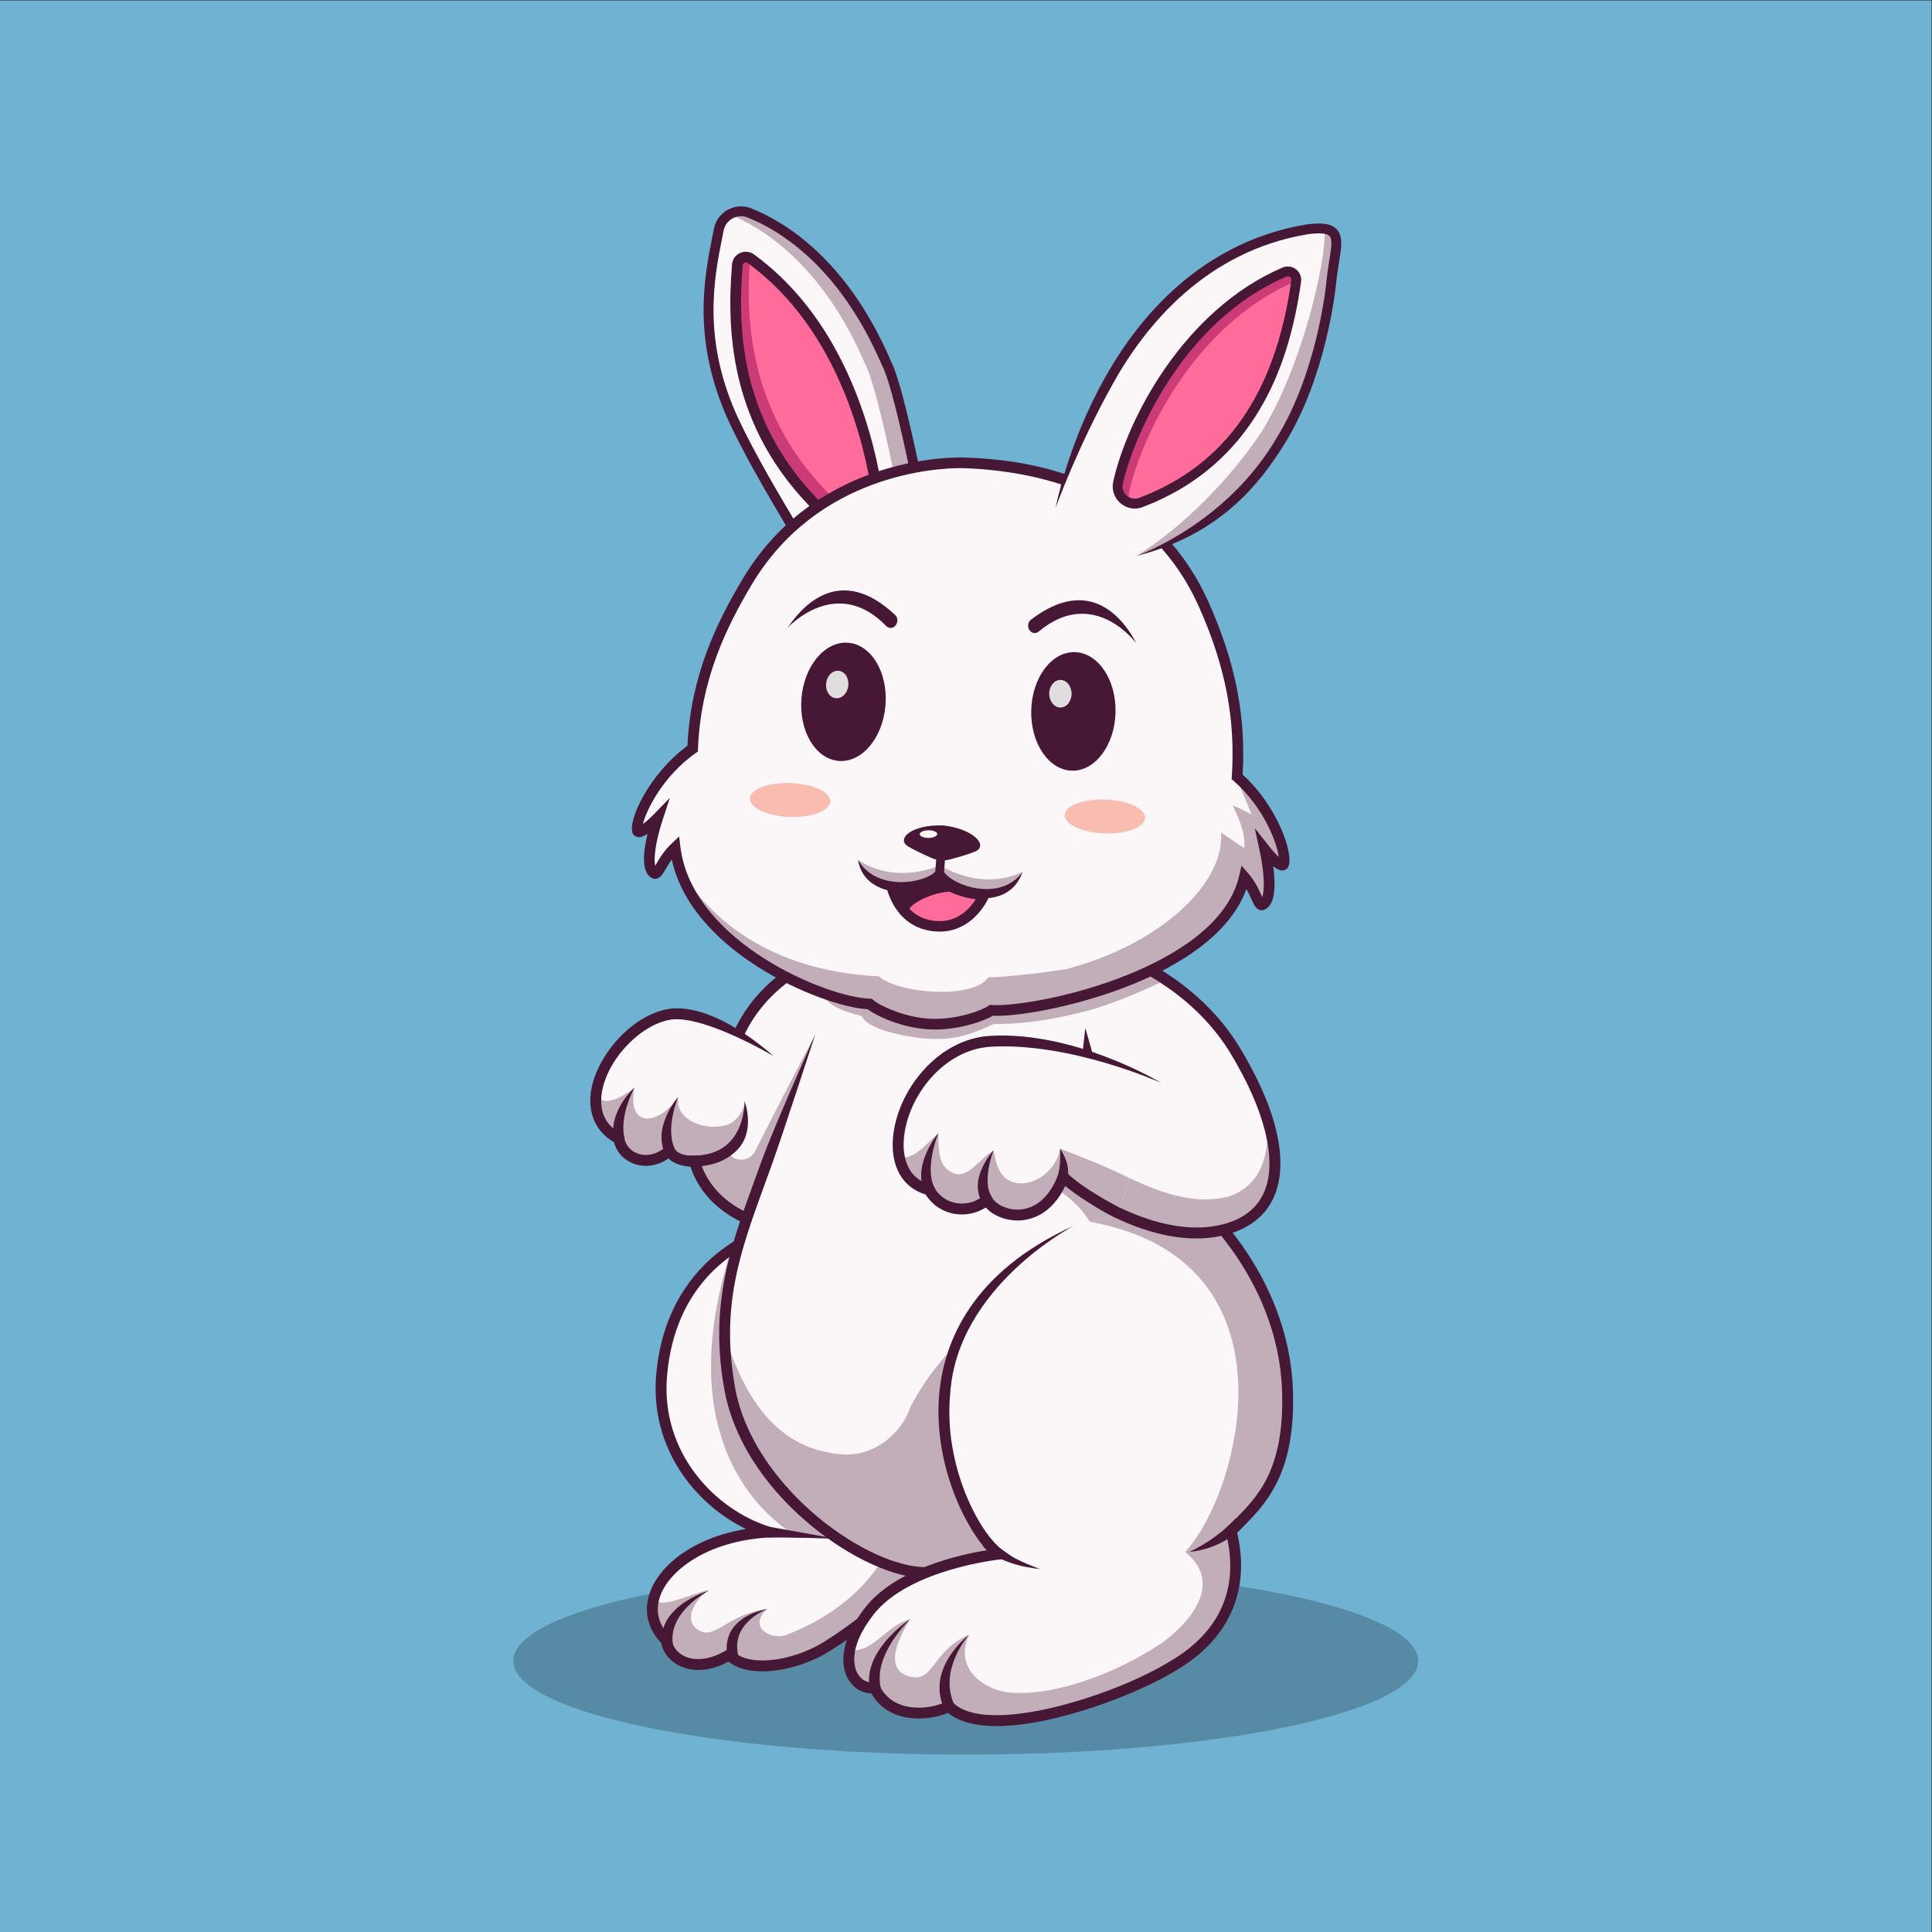 <?xml version="1.0" encoding="UTF-8" standalone="no"?>
<!-- Created with Inkscape (http://www.inkscape.org/) -->

<svg
   version="1.1"
   id="svg2"
   width="3333.333"
   height="3333.333"
   viewBox="0 0 3333.333 3333.333"
   sodipodi:docname="bunny.eps"
   xmlns:inkscape="http://www.inkscape.org/namespaces/inkscape"
   xmlns:sodipodi="http://sodipodi.sourceforge.net/DTD/sodipodi-0.dtd"
   xmlns="http://www.w3.org/2000/svg"
   xmlns:svg="http://www.w3.org/2000/svg">
  <rect x="0" y="0" width="3333.333" height="3333.333" fill="#333333" stroke="none"/>
  <defs
     id="defs6" />
  <sodipodi:namedview
     id="namedview4"
     pagecolor="#ffffff"
     bordercolor="#000000"
     borderopacity="0.25"
     inkscape:showpageshadow="2"
     inkscape:pageopacity="0.0"
     inkscape:pagecheckerboard="0"
     inkscape:deskcolor="#d1d1d1" />
  <g
     id="g8"
     inkscape:groupmode="layer"
     inkscape:label="ink_ext_XXXXXX"
     transform="matrix(1.333,0,0,-1.333,0,3333.333)">
    <g
       id="g10"
       transform="scale(0.1)">
      <path
         d="M 25000,0 H 0 V 25000 H 25000 V 0"
         style="fill:#6fb2d2;fill-opacity:1;fill-rule:nonzero;stroke:none"
         id="path12" />
      <path
         d="m 18356.2,3509.2 c 0,-670 -2621.9,-1213.2 -5856.2,-1213.2 -3234.32,0 -5856.24,543.2 -5856.24,1213.2 0,670 2621.92,1213.1 5856.24,1213.1 3234.3,0 5856.2,-543.1 5856.2,-1213.1"
         style="fill:#578aa5;fill-opacity:1;fill-rule:nonzero;stroke:none"
         id="path14" />
      <path
         d="m 10477,12541.5 c 0,0 -594.09,-236 -907.46,-901.2 -270.27,147 -581.41,257.1 -848.07,243.7 -700.22,-54.3 -1439.9,-1236.1 -710.08,-1617.4 39.44,-256.5 379.7,-394.5 650.91,-157.8 98.63,-152.9 325.46,-130.7 325.46,-130.7 153.99,-547 691.96,-829.8 1185.04,-879.2 371,360.7 424.9,796.2 391.9,1130.1 406.6,141.8 1075.1,1968.3 -87.7,2312.5"
         style="fill:#fbf7f9;fill-opacity:1;fill-rule:nonzero;stroke:none"
         id="path16" />
      <path
         d="m 9608.21,10678.1 c -0.33,14.4 -1.63,29.6 -5.01,46.5 1.93,-15.4 3.54,-31 5.01,-46.5"
         style="fill:#fbf7f9;fill-opacity:1;fill-rule:nonzero;stroke:none"
         id="path18" />
      <path
         d="m 8137.8,10854.5 c 11.93,22.8 19.01,49.9 19.01,81.7 -6.57,-26.2 -13.13,-53.7 -19.01,-81.7"
         style="fill:#fbf7f9;fill-opacity:1;fill-rule:nonzero;stroke:none"
         id="path20" />
      <path
         d="m 9887.34,9854.6 668.36,1769.6 c 0,0 -528.6,-1010.2 -781.74,-1516.1 -58.72,-117.3 -213.3,-149.5 -311.47,-62.4 -14.54,12.9 -28.96,26.5 -43.24,40.8 219.23,137.3 242.75,336.5 217.94,666.2 3.14,-136.6 -145.7,-297.9 -245.66,-310.3 -246.94,-70.6 -650.17,46.4 -614.9,363.9 -273.66,-392.6 -663.92,-383.3 -565.75,120.8 -104.78,-83.5 -448.74,-315 -489.08,-41.3 -42.58,-249.7 31.64,-484.5 289.59,-619.2 39.44,-256.5 379.7,-394.5 650.91,-157.8 98.63,-152.9 325.46,-130.7 325.46,-130.7 153.99,-547 691.96,-829.8 1185.04,-879.2 302.8,294.4 394.3,638.6 399.8,936.8 -253.4,-134.4 -480.2,-200 -685.26,-181.1"
         style="fill:#c1aeb9;fill-opacity:1;fill-rule:nonzero;stroke:none"
         id="path22" />
      <path
         d="m 10497,12609.1 -23.4,6.9 -22.6,-8.9 c -27.4,-10.9 -626.83,-255.9 -946.56,-939.2 l 121.25,-74 c 263.12,571.8 747.61,822.4 855.61,872.4 601.7,-194.1 607.8,-806.1 556.9,-1156.8 -80.3,-552.7 -377.3,-1019 -521.4,-1019 h -0.1 c -5.3,0 -10.1,0.9 -14.7,2.6 -112.5,42.7 -235.5,115.8 -356.3,220.1 l -52.5,-140 c 121.9,-98.8 245.1,-169 358.8,-212.1 20.5,-7.8 42.3,-11.7 64.7,-11.7 0,0 0,0 0.1,0 279.1,0 584.5,612.7 661,1139.8 98.9,681.5 -149.2,1162.6 -680.8,1319.9"
         style="fill:#471836;fill-opacity:1;fill-rule:nonzero;stroke:none"
         id="path24" />
      <path
         d="m 10198.5,9025.5 -32.7,3.2 c -453.63,45.4 -1038.83,303 -1229.98,878.2 -71.85,2.7 -194.49,20.9 -283.74,104.7 -138.98,-95.5 -301.97,-121.3 -447.5,-68.1 -130.69,47.7 -224.18,149.8 -255.84,277.1 -248.03,144.3 -353.88,400.3 -290.88,707.8 92.77,452.8 565.01,987.7 1058.18,1025.9 484.29,24.6 1021.19,-376.7 1298.06,-618 0,0 -839.19,499.3 -1289.07,477.2 -386.53,-30 -838.89,-473.9 -928.92,-913.4 -37.28,-181.9 -24.51,-428.6 247.96,-571 l 31.63,-16.6 5.42,-35.2 c 14.14,-91.9 78.4,-167.1 171.88,-201.3 116.77,-42.6 252.4,-10.5 362.92,85.9 l 61.46,53.7 44.22,-68.6 c 73.64,-114.2 257.71,-98.8 259.5,-98.6 l 58.43,5.3 16.14,-56.5 c 149.05,-529.5 673.3,-773.1 1091.33,-824.4 633.2,646.4 225.3,1543 221,1552.1 l 127.9,59.7 c 4.7,-10.1 463.7,-1019.2 -273.9,-1736.2 l -23.5,-22.9"
         style="fill:#471836;fill-opacity:1;fill-rule:nonzero;stroke:none"
         id="path26" />
      <path
         d="m 8966.43,9907.2 c -18.25,0 -36.73,0.4 -55.5,1.2 l 6.2,141 c 221.6,-9.7 396.29,46.1 518.38,166.2 208.22,204.7 201.76,533.8 201.68,537.1 0,0 150.2,-388.1 -101.82,-636.8 -140.42,-138.6 -331.63,-208.7 -568.94,-208.7"
         style="fill:#471836;fill-opacity:1;fill-rule:nonzero;stroke:none"
         id="path28" />
      <path
         d="m 8627.34,10039.7 c -208.88,358.6 149.29,766.6 149.29,766.6 -1.82,-4.4 -181.09,-438.4 -28.16,-694.2 l -121.13,-72.4"
         style="fill:#471836;fill-opacity:1;fill-rule:nonzero;stroke:none"
         id="path30" />
      <path
         d="m 7948.05,10223.8 c -88.16,397.9 262.8,703.3 262.8,703.3 h 0.03 c -2.01,-3.6 -201.52,-362.6 -125.81,-669.6 l -137.02,-33.7"
         style="fill:#471836;fill-opacity:1;fill-rule:nonzero;stroke:none"
         id="path32" />
      <path
         d="m 9886.62,9047.5 c 0,0 -1207.05,-345.9 -1324.69,-1862.8 -77.43,-998.5 616.5,-1768.2 1382.48,-2008.2 -1198.28,-68 -1834.4,-893 -1321.56,-1400.9 34.52,-254.9 374.77,-453.7 818.58,-187.4 216.97,-246.6 871.57,-162.8 1325.17,148.9 483.3,303.5 1261.9,992.1 1261.9,1110.4 0,118.4 -1865.7,1231.5 -2141.88,4200"
         style="fill:#fbf7f9;fill-opacity:1;fill-rule:nonzero;stroke:none"
         id="path34" />
      <path
         d="m 9482.4,8888.5 c -751.13,-2277.1 186.62,-3337.7 754,-3719.8 155.2,-55.6 468,-67 585,-78.5 20,-11.6 38.4,-23.3 56.3,-35.1 l 579.2,590.3 c -608.5,831.7 -1541.78,2160.3 -1974.5,3243.1"
         style="fill:#c1aeb9;fill-opacity:1;fill-rule:nonzero;stroke:none"
         id="path36" />
      <path
         d="m 11647.6,5344.4 c 0,0 -173.5,-1000.1 -1469.9,-1499.4 -189.51,-72.9 -510.38,98.5 -248.35,334.4 -524.19,-58.4 -686.55,-437.2 -915.86,-252 -155.82,125.8 -32.85,359.2 160.4,500.1 -223.33,-46.3 -610.81,-251.4 -714.5,-122.7 -43.33,-185.5 5.2,-372.5 163.46,-529.2 34.52,-254.9 374.77,-453.7 818.58,-187.4 216.97,-246.6 871.57,-162.8 1325.17,148.9 483.3,303.5 1261.9,992.1 1261.9,1110.4 0,32.4 -233.9,321.2 -380.9,496.9"
         style="fill:#c1aeb9;fill-opacity:1;fill-rule:nonzero;stroke:none"
         id="path38" />
      <path
         d="m 9455.55,3678.9 38.84,-44.1 c 68.04,-77.3 200.64,-119.9 373.38,-119.9 0,0 0.05,0 0.07,0 278.06,0 607.06,107.4 858.86,280.4 473.7,297.5 1138.6,893.6 1224.4,1043.6 -23.1,24.6 -71.6,68.3 -118.8,110.8 -436.1,392.8 -1752.4,1578.4 -2007.04,4001.4 C 9558.31,8845.1 8728.34,8418 8632.27,7179.2 8556.84,6206.5 9245.88,5469.3 9965.51,5243.9 L 10335.2,5128 9948.41,5106.1 C 9164.53,5061.6 8673.94,4688.6 8549.87,4360.9 8475.33,4164 8517.74,3979 8672.49,3825.7 l 17.06,-16.9 3.22,-23.8 c 16.48,-121.7 131.22,-252.7 344.2,-252.7 114,0 241.29,40.3 368.16,116.4 z m 412.29,-305.2 c -0.05,0 -0.05,0 -0.09,0 -188.24,0 -337.93,43.7 -437.33,127 -134.59,-72.7 -266.71,-109.5 -393.45,-109.5 -241.66,0 -439.32,146.1 -480.01,350.8 -181.33,189.9 -230.78,426.6 -139.08,668.8 127.54,336.9 553.25,693.2 1237.48,805.2 -666.43,323.8 -1235.44,1050 -1163.78,1974.1 120.06,1547.9 1363.07,1921.6 1375.61,1925.3 l 81.8,23.4 7.87,-84.7 c 225.94,-2428.8 1538.54,-3611 1969.94,-3999.6 132.3,-119.2 172.3,-155.1 172.3,-207 0,-184.4 -890.4,-916.1 -1295,-1170.1 -271.5,-186.7 -631.2,-303.7 -936.26,-303.7"
         style="fill:#471836;fill-opacity:1;fill-rule:nonzero;stroke:none"
         id="path40" />
      <path
         d="m 10821.4,5090.2 c -600.4,20.1 -872.86,15.8 -876.99,15.8 v 141.1 c 4.15,0 876.99,-156.9 876.99,-156.9"
         style="fill:#471836;fill-opacity:1;fill-rule:nonzero;stroke:none"
         id="path42" />
      <path
         d="m 14855.9,9773.4 c -374.8,2071.1 -818.6,3126.4 -818.6,3126.4 0,0 -1505.7,745.9 -3241.5,-437.6 l -240.1,-838 c -140,-393.9 -344,-869.5 -640.88,-1693 C 9563.56,8957 9235.66,8195.5 9445.08,7031.7 9680.25,5724.8 11127.9,4714 11907,4654.9 c 3345.1,-207.1 3323.6,3047.4 2948.9,5118.5"
         style="fill:#fbf7f9;fill-opacity:1;fill-rule:nonzero;stroke:none"
         id="path44" />
      <path
         d="m 13420.4,9740 c 0,0 438.7,-140.7 684.4,-547.2 587.2,87 592.9,255.8 519.5,457.3 -73.4,201.4 -1203.9,89.9 -1203.9,89.9"
         style="fill:#c1aeb9;fill-opacity:1;fill-rule:nonzero;stroke:none"
         id="path46" />
      <path
         d="m 11782.2,6791.1 c -105.8,-317.5 -447.8,-643.8 -891.4,-608.5 -685.9,58.8 -1183.06,502.7 -1508.09,1534.5 121.73,-2116.6 1861.39,-3011.9 2524.29,-3062.2 890.9,-55.2 1542.9,135.3 2013.1,483.4 -125.2,55.6 -247.6,117.9 -365.8,188.8 -442.3,289.2 421.4,2402.2 343.2,3813.7 1679.4,68.5 -1185.8,-515.3 -2115.3,-2349.7"
         style="fill:#c1aeb9;fill-opacity:1;fill-rule:nonzero;stroke:none"
         id="path48" />
      <path
         d="m 11155.4,11853.5 c 76.5,-172.8 535,-255.8 767.2,-285.2 476.3,-47.1 691,79.4 937.4,183 517.9,0 971.5,96.6 1479.9,247.9 -184.8,639.3 -302.6,900.6 -302.6,900.6 0,0 -1505.7,745.9 -3241.5,-437.6 l -111,-387.4 c 100.3,-107.6 218.6,-151.8 470.6,-221.3"
         style="fill:#c1aeb9;fill-opacity:1;fill-rule:nonzero;stroke:none"
         id="path50" />
      <path
         d="m 12202.3,4575 c -97.6,-0.1 -197.4,3.1 -299.6,9.4 -423.3,32.2 -988.8,314.8 -1476.8,737.7 -569.07,493 -942.05,1095.8 -1050.27,1697.1 -197.42,1097.1 77.66,1851.4 396.14,2724.9 25.3,69.4 50.94,139.6 76.69,211.1 170.24,472.1 707.24,1669 707.24,1669 -60.3,-169.5 -404.9,-1246.5 -574.5,-1716.9 -25.81,-71.6 -51.49,-142 -76.85,-211.5 -324.33,-889.5 -580.51,-1592 -389.84,-2651.6 222.45,-1236.2 1607.99,-2259 2397.89,-2319 1011.4,-62.3 1782.3,195.4 2290.4,766.9 980.4,1102.6 786.5,3147.7 583.7,4268.7 -337.6,1865.3 -735.7,2914.1 -804.1,3086.4 -195.9,85.1 -1583.8,622.5 -3146.9,-443.3 l -79.4,116.6 c 913.2,622.6 1763.5,710.6 2315.9,674.7 600.6,-39 980.7,-224.3 996.6,-232.2 l 23.5,-11.6 10.2,-24.2 c 4.5,-10.7 451.1,-1086.2 823,-3141.2 207.4,-1146.3 403,-3240.5 -617,-4387.7 -486.5,-547 -1194,-823.3 -2106,-823.3"
         style="fill:#471836;fill-opacity:1;fill-rule:nonzero;stroke:none"
         id="path52" />
      <path
         d="m 16664.5,6999.4 c -49.9,1565.1 -1249.6,2522 -1249.6,2522 L 13897.5,9140.8 C 11361.9,7968.3 12392.2,5276 12930.3,4891.4 c 0,0 -1197.7,-122.2 -1679.1,-738.7 -481.4,-616.5 -216.1,-1023.3 68.6,-993.7 184.6,-382.7 668.7,-379 965.6,-239.9 478,-481 2169.3,80.5 2880.7,515.2 1055.5,606.6 823.1,1539.6 768.8,1753.4 313.4,328.1 766.1,664.8 729.6,1811.7"
         style="fill:#fbf7f9;fill-opacity:1;fill-rule:nonzero;stroke:none"
         id="path54" />
      <path
         d="m 16664.5,6999.4 c -49.9,1565.1 -1249.6,2522 -1249.6,2522 l -1310.1,-328.6 c 2769.1,-497.6 1936.6,-3521.8 1235.5,-4273.1 556.4,-452.9 -57.4,-1003.7 -304.3,-1180.1 -635,-423.4 -1455.2,-705.6 -2010.8,-635 -247,35.2 -688,269.2 -484.8,740.4 -482.4,-205.4 -442.5,-613.5 -758.2,-540.5 -356.3,82.3 -153.5,505.6 0,745.9 -344.5,-102.1 -472.1,-440 -784.3,-400.6 -62.8,-322.5 124.8,-511.3 321.9,-490.8 184.6,-382.7 668.7,-379 965.6,-239.9 478,-481 2169.3,80.5 2880.7,515.2 1055.5,606.6 823.1,1539.6 768.8,1753.4 313.4,328.1 766.1,664.8 729.6,1811.7"
         style="fill:#c1aeb9;fill-opacity:1;fill-rule:nonzero;stroke:none"
         id="path56" />
      <path
         d="m 12899.4,2665.1 c -259.4,0 -481.1,49.5 -627.8,171.1 -307,-124 -782,-121.6 -993.8,250.9 -124.9,4.5 -238.3,75.7 -303.6,193.8 -128.2,231.4 -45.4,573.6 221.4,915.2 395.7,506.8 1233,689.5 1576.9,744.8 -305.2,334.5 -700.3,1163.8 -613.8,2045.6 64.1,652.7 417.7,1556.4 1738.8,2154.3 0,0 -1507,-784.5 -1598.3,-2168.1 -92.9,-946.9 388.1,-1820.9 672.1,-2023.9 l 151.8,-108.5 -185.7,-19.1 c -11.7,-1.2 -1173.5,-126.6 -1630.6,-711.9 -342,-438.1 -246.6,-692.5 -209.2,-760 46.7,-84.4 126.9,-129.5 214.9,-120.1 l 49.3,5.1 21.5,-44.7 c 167,-346.1 610.5,-329.1 872.1,-206.6 l 45,21.1 35,-35.2 c 429.3,-432 2069.1,82.8 2793.9,525.6 664.4,381.9 918.7,961 737.2,1675.8 l -9.6,37.9 26.9,28.2 c 29.1,30.4 59.4,61 90.4,92.2 305.6,308.1 652,657.3 619.8,1668.5 -48.3,1512.7 -1211.4,2459.8 -1223.1,2469.2 l 88,110.3 c 12.3,-9.8 1225.8,-995.5 1276.1,-2575 34.2,-1071.9 -351.1,-1460.3 -660.6,-1772.4 -21,-21.1 -41.6,-41.9 -61.8,-62.6 177,-754.6 -110.1,-1390.4 -811.3,-1793.5 -469.1,-286.6 -1545.6,-708 -2301.9,-708"
         style="fill:#471836;fill-opacity:1;fill-rule:nonzero;stroke:none"
         id="path58" />
      <path
         d="m 15394.3,4919.7 c 0,0 334.4,144.8 597.8,433.1 l 104.2,-95.2 c -290.5,-317.9 -702,-337.9 -702,-337.9"
         style="fill:#471836;fill-opacity:1;fill-rule:nonzero;stroke:none"
         id="path60" />
      <path
         d="m 12725.8,4989.8 110.6,87.6 c 43.7,-55.1 139.9,-204 621.9,-378.2 0,0 -495.3,33.1 -732.5,290.6"
         style="fill:#471836;fill-opacity:1;fill-rule:nonzero;stroke:none"
         id="path62" />
      <path
         d="m 12221.2,2889.7 c -243.3,529.4 319.2,955.3 319.2,955.3 -4,-4.4 -395.3,-451.8 -190.9,-896.4 l -128.3,-58.9"
         style="fill:#471836;fill-opacity:1;fill-rule:nonzero;stroke:none"
         id="path64" />
      <path
         d="m 11265.6,3114.2 c -133.9,517.1 516.6,936.2 516.6,936.2 -4.9,-4.6 -492.7,-465.4 -380,-900.8 l -136.6,-35.4"
         style="fill:#471836;fill-opacity:1;fill-rule:nonzero;stroke:none"
         id="path66" />
      <path
         d="m 15980.2,11420.4 c -680.5,1114.5 -2011.9,1410.4 -2011.9,1410.4 l 236.6,-3376.4 c 0,0 861.4,-568.6 1647.1,-361.5 880.6,232.2 808.7,1213.1 128.2,2327.5"
         style="fill:#fbf7f9;fill-opacity:1;fill-rule:nonzero;stroke:none"
         id="path68" />
      <path
         d="m 16407.3,10508.5 c 20.8,-484.9 -98.4,-843.8 -489.4,-983.4 -583.1,-167.5 -1195.9,183.8 -1749.8,453.6 l 36.8,-524.3 c 0,0 861.4,-568.6 1647.1,-361.5 627.9,165.5 771.2,711.8 555.3,1415.6"
         style="fill:#c1aeb9;fill-opacity:1;fill-rule:nonzero;stroke:none"
         id="path70" />
      <path
         d="m 15106.5,12332.7 c -599.9,424.2 -1138.2,498.1 -1138.2,498.1 l 64.3,-917.5 c 0,0 381.6,81.3 1073.9,419.4"
         style="fill:#c1aeb9;fill-opacity:1;fill-rule:nonzero;stroke:none"
         id="path72" />
      <path
         d="m 15484.1,8976.6 c -674.2,-0.1 -1287.6,398.8 -1318.1,418.9 l 77.7,117.8 c 8.4,-5.5 844.8,-548.6 1590.3,-352.1 267.8,70.6 447.9,216.3 535.1,433.3 162.4,403.6 -1.3,1055.8 -449.1,1789.2 -657.3,1076.4 -1954,1375.3 -1967,1378.2 l 30.5,137.7 c 55.6,-12.3 1368.7,-315.3 2056.9,-1442.4 478.2,-783.2 641.5,-1463.4 459.7,-1915.4 -104.9,-260.5 -316.9,-434.5 -630.2,-517.1 -128.4,-33.8 -258.2,-48.1 -385.8,-48.1"
         style="fill:#471836;fill-opacity:1;fill-rule:nonzero;stroke:none"
         id="path74" />
      <path
         d="m 12824.2,11528.9 c -1075,-59.1 -1630.8,-1716 -795.7,-1923.1 147.4,-276.2 519.6,-326 746.4,-128.2 118.4,-226.9 720,-394.5 986.2,295.8 207.2,-197.2 555.9,-386.6 714.5,-469.3 l 554.7,1685.6 c 0,0 -1131.1,598.4 -2206.1,539.2"
         style="fill:#fbf7f9;fill-opacity:1;fill-rule:nonzero;stroke:none"
         id="path76" />
      <path
         d="m 13148.6,9695.6 c -176.4,35.3 -246.9,173.5 -288.6,421.1 -176.4,-105.9 -314,-338.7 -484.5,-307.1 -205.8,68.3 -230.6,218.2 -230.6,529.8 -186.9,-170.4 -331,-355.7 -506.7,-302.7 38.6,-210.2 162.7,-374.5 390.3,-430.9 147.4,-276.2 519.6,-326 746.4,-128.2 118.4,-226.9 720,-394.5 986.2,295.8 207.2,-197.2 555.9,-386.6 714.5,-469.3 l 148.7,451.8 c -314.9,154 -579,260.2 -903.9,381.9 -35.3,-246.9 -298.4,-487.7 -571.8,-442.2"
         style="fill:#c1aeb9;fill-opacity:1;fill-rule:nonzero;stroke:none"
         id="path78" />
      <path
         d="m 14007.3,11335.8 40.1,364.9 100.5,-352.6 z"
         style="fill:#471836;fill-opacity:1;fill-rule:nonzero;stroke:none"
         id="path80" />
      <path
         d="m 13170.2,9209.3 c -162.7,0 -320.4,66 -411.1,168.3 -119.7,-77.2 -268.6,-107.3 -411.8,-81 -154.2,28.4 -285.8,118.4 -365.5,248.8 -301,89.1 -458.6,365.6 -422.7,746.1 56.7,601.2 577.1,1270.2 1261.2,1307.9 1085,59.8 2164.6,-582.3 2210,-609.7 0,0 -1162.1,525.7 -2202.2,468.8 -611.6,-33.7 -1077.3,-637.5 -1128.5,-1180.2 -14.3,-152.3 -9.4,-515.9 345.9,-604 l 30.5,-7.6 14.8,-27.7 c 57,-106.9 159.8,-181.1 282,-203.6 127.4,-23.4 260.4,12.2 355.7,95.3 l 67.6,58.9 41.4,-79.4 c 44.6,-85.6 191.5,-168.8 358.3,-159.1 215.4,12.2 392.8,171.2 499.5,447.7 l 38,98.5 76.5,-72.8 c 142.1,-135.2 383.6,-293.6 698.5,-457.9 l -65.3,-125.1 c -277.4,144.8 -501.6,286.6 -655.6,414.4 -174.8,-366.4 -436.5,-437.4 -583.6,-445.7 -11.2,-0.6 -22.4,-0.9 -33.6,-0.9"
         style="fill:#471836;fill-opacity:1;fill-rule:nonzero;stroke:none"
         id="path82" />
      <path
         d="m 11999.5,9518.2 c -235.5,375.7 145.4,821.2 145.4,821.2 -2.1,-4.9 -199.6,-493.4 -29.1,-741.2 l -116.3,-80"
         style="fill:#471836;fill-opacity:1;fill-rule:nonzero;stroke:none"
         id="path84" />
      <path
         d="m 12739.2,9403 c -243.2,325 120.8,713.7 120.8,713.7 -47.7,-117.2 -142.3,-458.2 -9.9,-626.4 l -110.9,-87.3"
         style="fill:#471836;fill-opacity:1;fill-rule:nonzero;stroke:none"
         id="path86" />
      <path
         d="m 13784.2,9650.1 -121.3,72.1 c 65.2,109.5 63.6,337.2 57.5,415.6 0,0 186.7,-243.9 63.8,-487.7"
         style="fill:#471836;fill-opacity:1;fill-rule:nonzero;stroke:none"
         id="path88" />
      <path
         d="m 9428.84,3502.7 c -154.9,584.8 500.51,676.7 500.51,676.7 h 0.14 c -20.4,-7.6 -498.01,-191.4 -365.43,-636.3 l -135.22,-40.4"
         style="fill:#471836;fill-opacity:1;fill-rule:nonzero;stroke:none"
         id="path90" />
      <path
         d="m 8572.91,3681.4 c -100.36,536.5 600.98,736.2 600.98,736.2 -5.44,-2.8 -543.02,-278.6 -462.28,-710.2 l -138.7,-26"
         style="fill:#471836;fill-opacity:1;fill-rule:nonzero;stroke:none"
         id="path92" />
      <path
         d="m 12120.7,17459.9 c 0,0 -426.6,2430.9 -648.9,2848.7 -552.7,1288.4 -1335.7,1767.8 -1771.56,1941.6 -171.41,68.3 -362,-36.5 -397.45,-217.6 -103.2,-527.2 -314.94,-1387 206.1,-2493.3 446.53,-948.2 1547.41,-2624.6 1547.41,-2624.6 l 1064.4,545.2"
         style="fill:#fbf7f9;fill-opacity:1;fill-rule:nonzero;stroke:none"
         id="path94" />
      <path
         d="m 11471.8,20308.6 c -552.7,1288.4 -1335.7,1767.8 -1771.56,1941.6 -87.79,35 -180.47,24.4 -254.91,-18.5 439.69,-180.8 1206.17,-665 1750.07,-1932.7 222.3,-417.8 648.8,-2848.6 648.8,-2848.6 l -852.4,-436.7 c 41.1,-63.4 64.5,-99 64.5,-99 l 1064.4,545.2 c 0,0 -426.6,2430.9 -648.9,2848.7"
         style="fill:#c1aeb9;fill-opacity:1;fill-rule:nonzero;stroke:none"
         id="path96" />
      <path
         d="m 11357,18604.7 c -100.4,693.4 -463.6,2198.6 -1638.78,3052.8 -69.36,50.5 -167.56,6.2 -174.62,-79.2 -68.14,-824.9 -45.69,-2166.9 1202.8,-3285.2 131.8,-118.1 636,136.5 610.6,311.6"
         style="fill:#ff6c9c;fill-opacity:1;fill-rule:nonzero;stroke:none"
         id="path98" />
      <path
         d="M 10915.1,18436.6 C 9715.67,19511 9647.92,20791.5 9704.86,21622 c -8.12,6 -15.87,12.3 -24.07,18.3 -69.36,50.4 -167.56,6.1 -174.62,-79.3 -68.14,-824.9 -45.69,-2166.9 1202.83,-3285.2 107.6,-96.4 463.1,55.6 576.4,209.9 -140.8,-72.9 -303.4,-109 -370.3,-49.1"
         style="fill:#cb3b75;fill-opacity:1;fill-rule:nonzero;stroke:none"
         id="path100" />
      <path
         d="m 9653.52,21609.7 c -18.42,0 -39.05,-13 -41.04,-37.1 -71.69,-867.8 -27.35,-2146.5 1180.02,-3228 8.8,-7.9 29.1,-12.6 54.3,-12.6 v 0 c 120.2,0 322.3,97.3 408.2,196.5 27.3,31.6 35.3,55 33.6,66.3 -89.3,616.9 -425.2,2144.9 -1611,3006.9 -7.38,5.3 -15.47,8 -24.08,8 z m 1193.28,-3415.9 v 0 c -61.8,0 -111.1,16.1 -146.5,47.8 -1253.26,1122.6 -1299.67,2445.2 -1225.56,3342.3 7.71,93.5 84.57,164 178.78,164 37.86,0 74.28,-11.9 105.32,-34.5 1228.36,-892.9 1574.66,-2464.5 1666.56,-3098.8 8.3,-57 -13.9,-116.5 -66,-176.6 -112.6,-130.1 -352.1,-244.2 -512.6,-244.2"
         style="fill:#471836;fill-opacity:1;fill-rule:nonzero;stroke:none"
         id="path102" />
      <path
         d="m 9514.07,22193.8 c -77.29,-27.8 -132.86,-92.7 -148.65,-173.4 -5.3,-27 -10.87,-54.9 -16.61,-83.6 -106.59,-533.4 -267.67,-1339.6 217.79,-2370.4 397.51,-844 1329.1,-2288 1511.7,-2568.8 l 971.4,497.6 c -60.3,337.7 -435.8,2410.5 -634.2,2783.4 l -2.3,4.8 c -547.1,1275.3 -1322.9,1742.5 -1736.59,1907.5 -52.26,20.9 -109.98,21.9 -162.54,2.9 z m 1520.33,-5362 -31.5,47.9 c -11,16.7 -1108.4,1691.1 -1551.73,2632.4 -503.39,1068.9 -337.35,1899.8 -227.47,2449.7 5.7,28.5 11.23,56.2 16.49,83.1 24.5,125.2 110.7,225.7 230.6,269 81.94,29.5 171.82,28 253.09,-4.5 431.82,-172.2 1240.32,-657.5 1805.52,-1973.3 224.8,-428.3 636.7,-2765.7 654.2,-2865.1 l 8.1,-46.4 -1157.3,-592.8"
         style="fill:#471836;fill-opacity:1;fill-rule:nonzero;stroke:none"
         id="path104" />
      <path
         d="m 16012.6,14951.3 c 54.5,850.8 -123.6,1535.3 -426.5,2218.7 -755,1702.9 -2480.2,1814.5 -3041.7,1843.6 -625.9,32.4 -2077,-199.3 -2876.02,-1541.9 -382.3,-642.3 -669.88,-1303.9 -703.52,-2155.7 -502.06,-352.7 -761.47,-947.9 -712.44,-1068.4 42.84,-52.5 258.95,169.9 258.95,169.9 -80.96,-247.3 -175.12,-654.9 -37.1,-716.9 57.35,-8.7 92.43,174 263.82,335.1 C 8897.75,12745 10718,12025 11255.7,12011.6 c 97.2,-84.1 433.4,-242.3 776.7,-260 343.4,-17.8 694.1,104.9 799.4,178.5 536.2,-42.2 2982.2,457 3274.3,1724.3 153.8,-177.9 169.8,-363.3 227.8,-360.5 143.6,47.4 92.1,462.5 37.1,716.9 0,0 192,-243.5 240,-195.7 61.2,114.8 -135.4,733.6 -598.4,1136.2"
         style="fill:#fbf7f9;fill-opacity:1;fill-rule:nonzero;stroke:none"
         id="path106" />
      <path
         d="m 16012.6,14951.3 c 37,-160.7 121.2,-299.9 184.7,-486 -71.1,40.3 -137.9,73.4 -240.9,115.3 65.4,-149.6 165.7,-331.5 148.3,-550 -93.5,52.9 -198.7,135.6 -300.8,198.4 49,-659 -789.3,-1450.1 -2008.2,-1767.6 -701,-104.7 -1001.6,-104.7 -1001.6,-104.7 -197.5,-286.5 -1156.3,-216.7 -1421.2,12.6 -334,21.9 -1763.66,82.3 -2569.09,1376.6 104.28,-386 329.11,-1226.7 2451.89,-1734.3 134.5,-265.3 1169.2,-358.4 1576.1,-81.5 305.6,-36.1 913.9,89 913.9,89 848.2,171.2 2139.5,676.8 2360.4,1635.3 153.8,-177.9 169.8,-363.3 227.8,-360.5 143.7,47.4 92.1,462.5 37.1,716.9 0,0 192,-243.5 240,-195.7 61.2,114.8 -135.4,733.6 -598.4,1136.2"
         style="fill:#c1aeb9;fill-opacity:1;fill-rule:nonzero;stroke:none"
         id="path108" />
      <path
         d="m 8789.96,14179.2 16.7,-135.1 c 152.35,-1231.5 1899.44,-1949.7 2450.74,-1963.4 l 24.8,-0.6 18.7,-16.2 c 90.6,-78.4 413.7,-226.7 735.1,-243.3 336.6,-17.2 669.6,105.6 756.2,166.1 l 20.3,14.2 24.7,-1.9 c 18.9,-1.5 40.8,-2.3 65.2,-2.3 282.8,0 998.5,109 1714.7,401.4 568.3,232 1276.2,641 1421.6,1271.8 l 30.6,132.6 89,-102.9 c 88.1,-101.8 135,-207.1 166,-276.7 4.2,-9.5 8.7,-19.8 13.3,-29.6 29.5,79.7 32.8,293.1 -34.2,602.9 l -63,291.6 184.8,-234.2 c 41.7,-52.9 89.6,-104.8 126.3,-138.7 -22.8,181.2 -194.8,645.6 -584.2,984.3 l -25.8,22.4 2.2,34.2 c 47.8,747.5 -81.9,1421.8 -420.8,2186.2 -496.3,1119.4 -1499.7,1725.9 -2982.1,1802.6 -34.8,1.8 -71.7,2.7 -109.7,2.7 -301.2,0 -1847.5,-72.9 -2703.34,-1510.9 -323.07,-542.9 -658.16,-1219.7 -693.84,-2123.1 l -1.36,-34.2 -27.97,-19.6 c -421.75,-296.3 -640.75,-739.8 -682.43,-918.5 40.05,29.9 92.86,76.5 139.66,124.7 l 208.04,213.8 -92.81,-283.5 c -98.58,-301.2 -117.32,-513.8 -96.16,-596.1 5.46,9.2 11.08,19 16.26,28 38.01,66.1 95.47,165.9 193.61,258.1 z m 3310.74,-2498.5 c -23.9,0 -47.9,0.6 -71.8,1.8 -353,18.3 -678.1,170.7 -798.6,261 -298.9,16.6 -883.5,208.4 -1412.11,542.7 -442.02,279.7 -979.66,742.5 -1123.7,1395.5 -32.6,-44.6 -57.19,-87.4 -77.55,-122.8 -41.07,-71.3 -73.5,-127.7 -138.7,-127.7 -4.78,0 -9.57,0.4 -14.41,1.1 l -9.3,1.4 -8.55,3.9 c -148.85,66.8 -123.11,335.5 -64.95,575.9 -40.05,-26.1 -78.18,-43 -109.72,-43 -29.11,0 -54.84,11.8 -72.42,33.4 l -6.56,8 -3.92,9.7 c -66.47,163.4 213.37,768.1 708.89,1131 43.74,917.4 383.76,1603.4 711.69,2154.5 894.11,1502.3 2507.71,1578.4 2822.11,1578.4 40.3,0 79.6,-1 116.8,-2.9 253.9,-13.2 848.6,-43.9 1471,-299.2 752.2,-308.5 1300.7,-841.9 1630.3,-1585.4 343.3,-774.3 477.8,-1459.8 434.5,-2217.3 455.4,-412.1 671.3,-1042.4 588.3,-1198.2 l -4.9,-9.1 -7.4,-7.3 c -17.1,-17 -40.1,-26.4 -64.8,-26.4 v 0 c -31.8,0 -70.3,18.3 -115.3,54.6 33,-245.1 30.8,-514.9 -124.1,-566 l -8.9,-2.9 -14,-0.6 c -71.5,0 -100.7,65.7 -134.6,141.9 -16.9,37.9 -37.4,83.8 -65.9,132.5 -220.3,-608.4 -905.7,-1001.7 -1462.7,-1229 -654.9,-267.4 -1399.2,-411.7 -1767,-411.7 -18.6,0 -36,0.4 -52.3,1.2 -131.2,-79.2 -444.4,-179 -749.4,-179"
         style="fill:#471836;fill-opacity:1;fill-rule:nonzero;stroke:none"
         id="path110" />
      <path
         d="m 11461.1,15879.2 c -33.5,-422.5 -304.3,-745.5 -604.7,-721.7 -300.5,23.9 -516.8,385.7 -483.2,808.1 33.6,422.4 304.3,745.5 604.8,721.6 300.4,-23.8 516.7,-385.6 483.1,-808"
         style="fill:#471836;fill-opacity:1;fill-rule:nonzero;stroke:none"
         id="path112" />
      <path
         d="m 10980.1,16130.8 c -10.8,-98 -84,-170.4 -163.4,-161.6 -79.3,8.8 -134.9,95.5 -124,193.5 10.8,98.1 84,170.4 163.4,161.6 79.4,-8.8 134.9,-95.4 124,-193.5"
         style="fill:#e1dddf;fill-opacity:1;fill-rule:nonzero;stroke:none"
         id="path114" />
      <path
         d="m 11521.7,16879.1 c 24,-1.8 48.7,7.9 67.1,28.8 33.4,37.9 36,101.6 0.3,135.4 -713.3,675.2 -1206.3,119.7 -1394.4,-162.3 0,0 626.6,689.6 1273.5,24.9 15.5,-15.8 34,-25.4 53.5,-26.8"
         style="fill:#471836;fill-opacity:1;fill-rule:nonzero;stroke:none"
         id="path116" />
      <path
         d="m 13347.4,15811.5 c -10.3,-423.6 225.7,-772.9 527,-780.1 301.3,-7.3 553.8,330.2 564,753.9 10.2,423.6 -225.8,772.9 -527,780.1 -301.3,7.3 -553.8,-330.2 -564,-753.9"
         style="fill:#471836;fill-opacity:1;fill-rule:nonzero;stroke:none"
         id="path118" />
      <path
         d="m 13580.4,16026.3 c 0.7,-98.7 66,-178.2 145.9,-177.6 79.9,0.5 144.1,81 143.4,179.6 -0.7,98.6 -66,178.2 -145.9,177.6 -79.9,-0.5 -144.1,-81 -143.4,-179.6"
         style="fill:#e1dddf;fill-opacity:1;fill-rule:nonzero;stroke:none"
         id="path120" />
      <path
         d="m 13390.3,16812.4 c -24,0.7 -47.6,12.9 -63.7,35.6 -29.4,41.1 -25.4,104.8 13.6,134.7 779.2,598 1212.2,-5.5 1370.2,-305.4 0,0 -552,750.6 -1264.1,156.3 -17,-14.2 -36.5,-21.8 -56,-21.2"
         style="fill:#471836;fill-opacity:1;fill-rule:nonzero;stroke:none"
         id="path122" />
      <path
         d="m 12210.5,14322.8 c -415.4,14.3 -619.6,-177.1 -452.6,-274.3 95,-55.3 216.6,-111.1 303.8,-148.9 73,-31.7 153.5,-37.9 230.5,-17.9 92,23.9 220.8,60.2 323.2,100.2 179.9,70.2 7.8,290.8 -404.9,340.9"
         style="fill:#471836;fill-opacity:1;fill-rule:nonzero;stroke:none"
         id="path124" />
      <path
         d="m 12017.6,14260.2 c -62.5,-0.4 -113.2,-23 -113.3,-50.5 -0.1,-27.5 50.5,-49.5 113,-49.1 62.5,0.5 113.3,23.1 113.3,50.6 0.1,27.5 -50.5,49.4 -113,49"
         style="fill:#fdf3ef;fill-opacity:1;fill-rule:nonzero;stroke:none"
         id="path126" />
      <path
         d="m 12739.5,13426.5 c -34.3,-76.8 -109.7,-203 -234.1,-295.5 -98.7,-73.4 -228.6,-125.4 -392.8,-113.2 -173.7,13 -296.5,83.7 -383.3,170.9 -108.9,109.9 -160.8,245.5 -183.4,326.5 239.4,-26.3 480,21.2 608.7,131.5 l 0.1,2 c 0.4,-0.4 0.7,-0.7 1,-1.1 0.3,0.3 0.7,0.6 1.1,1 l -0.2,-2.1 c 111.4,-128.1 342.2,-210.7 582.9,-220"
         style="fill:#471836;fill-opacity:1;fill-rule:nonzero;stroke:none"
         id="path128" />
      <path
         d="m 12630.3,13367.3 c -16.8,-134.7 -149.2,-360.1 -475.4,-352.6 -174.1,4 -296.4,83.7 -383.3,170.8 -112.4,89.9 535.7,451.4 858.7,181.8"
         style="fill:#ff6c9c;fill-opacity:1;fill-rule:nonzero;stroke:none"
         id="path130" />
      <path
         d="m 11643.9,13440.6 c 27,-63.7 69.2,-139.2 133.6,-204.1 89.7,-90 204.2,-140.8 340.1,-150.9 128.4,-9.6 245.2,24 347.3,99.9 75.8,56.4 130,126.1 165.4,181.8 -194.6,24 -364.8,90.7 -475.5,185.8 l -6.6,-6.2 -5.5,7.1 c -123.7,-77.9 -302.2,-118.7 -498.8,-113.4 z m 463.7,-490.5 c -169.5,12.6 -312.9,76.8 -426.4,190.6 -122.8,123.9 -178.5,276.4 -200.7,356.3 l -27,96.7 99.8,-11 c 211.1,-23.1 420.6,16.5 535.8,98.9 l 75.3,59.1 62.2,-69.3 c 95.6,-92.4 278.3,-160.1 476.2,-174.8 v 0 c 13.1,-1 26.2,-1.8 39.4,-2.3 l 100.3,-3.9 -41,-91.6 c -26.6,-59.5 -104.7,-210 -255.6,-322.3 -129.1,-95.9 -276.5,-138.4 -438.3,-126.4"
         style="fill:#471836;fill-opacity:1;fill-rule:nonzero;stroke:none"
         id="path132" />
      <path
         d="m 12168.5,13804.3 c 0,0.1 0,0.6 0,0.5 -0.1,-0.1 -0.3,-0.1 -0.5,-0.2 -0.1,0.1 -0.3,0.2 -0.5,0.2 0.1,0.1 0,-0.3 0,-0.4 -656,-257.2 -1063.6,76.7 -1063.6,76.7 302.2,-648 1044.5,-237.2 1052.5,-232.8 7.3,-5.6 680.6,-521.6 1075.3,74.5 0,0 -452.5,-269.9 -1063.2,81.5"
         style="fill:#c1aeb9;fill-opacity:1;fill-rule:nonzero;stroke:none"
         id="path134" />
      <path
         d="m 12211.7,13730.3 -40,74.2 0.3,4 h -0.7 l -1,-1.4 -0.8,1.6 h -0.7 l -0.3,-3.9 -50.5,-67.6 c -144.3,-171.6 -784,-271.3 -1014.1,143.8 95.2,-575.9 931.6,-441.8 1056.5,-303.1 103.1,-155.6 882,-420.5 1075.4,144.6 -282.7,-396.9 -906.9,-183.3 -1024.1,7.8"
         style="fill:#471836;fill-opacity:1;fill-rule:nonzero;stroke:none"
         id="path136" />
      <path
         d="m 12216.2,13679.9 -113.3,8.4 24.7,331.7 113.2,-8.4 -24.6,-331.7"
         style="fill:#471836;fill-opacity:1;fill-rule:nonzero;stroke:none"
         id="path138" />
      <path
         d="m 10746.3,14632.4 c -4.5,-120.9 -241,-210.2 -528.2,-199.5 -287.24,10.8 -516.39,117.6 -511.85,238.5 4.53,121 241.04,210.2 528.25,199.5 287.2,-10.8 516.4,-117.6 511.8,-238.5"
         style="fill:#f8bcb1;fill-opacity:1;fill-rule:nonzero;stroke:none"
         id="path140" />
      <path
         d="m 14821.2,14419 c -4.5,-120.9 -241,-210.2 -528.3,-199.4 -287.2,10.8 -516.3,117.5 -511.8,238.5 4.6,120.9 241.1,210.2 528.3,199.4 287.2,-10.8 516.3,-117.6 511.8,-238.5"
         style="fill:#f8bcb1;fill-opacity:1;fill-rule:nonzero;stroke:none"
         id="path142" />
      <path
         d="m 16919,22037.8 c -2601.5,-431.6 -3256,-3604.5 -3256,-3604.5 l 1044.1,-623.4 c 1037.4,318.1 1519.6,923.8 1872.8,1497.8 446.1,725.1 613.6,1658.2 652.8,2059 47.2,482.1 216.8,743.1 -313.7,671.1"
         style="fill:#fbf7f9;fill-opacity:1;fill-rule:nonzero;stroke:none"
         id="path144" />
      <path
         d="m 17144.7,22044.4 c 28.6,-422 -311.7,-1845.1 -834.9,-2656.1 -402.6,-597.3 -1018,-1220.2 -1602.7,-1578.4 917,330.2 1540.2,957.4 1872.8,1497.8 446.1,725.1 613.6,1658.2 652.8,2059 38.6,393.9 158.7,640.1 -88,677.7"
         style="fill:#c1aeb9;fill-opacity:1;fill-rule:nonzero;stroke:none"
         id="path146" />
      <path
         d="m 14707.1,17809.9 c 0,0 1160.3,403.2 1818.5,1531.2 514.1,835.5 631.9,1911.9 643.7,2031.8 9.5,97 23.8,184.8 36.3,262.3 24.9,152.7 44.5,273.3 2,316.9 -34.5,35.5 -128.7,43 -280,22.5 -1315.6,-218.3 -2098.5,-1172.5 -2523.3,-1934.6 -463.5,-831.4 -741.3,-1606.7 -741.3,-1606.7 1.6,8.1 155.4,816.2 628.1,1665.6 628.9,1129.8 1534,1822 2617.5,2001.8 206.2,28 322.4,10.1 390.4,-59.6 87.2,-89.6 64.3,-230.9 32.5,-426.4 -12.3,-75.6 -26.2,-161.3 -35.3,-254.2 -12.1,-122.9 -132.9,-1226.3 -662,-2086.2 -331.4,-538.4 -849.8,-1191.5 -1927.1,-1464.4"
         style="fill:#471836;fill-opacity:1;fill-rule:nonzero;stroke:none"
         id="path148" />
      <path
         d="m 14471.3,18760.8 c 151.6,681.3 818.3,2149.5 2152.9,2723.6 78.8,33.9 164.8,-30.9 152.9,-115.8 -115.5,-819.6 -453.6,-2278.1 -2011.6,-2866.6 -165.5,-62.5 -332.7,86 -294.2,258.8"
         style="fill:#ff6c9c;fill-opacity:1;fill-rule:nonzero;stroke:none"
         id="path150" />
      <path
         d="m 14615.5,18642.4 c 151.7,681.4 818.3,2149.6 2153,2723.8 2.9,1.2 5.7,2 8.6,3 11.5,84.6 -74.3,149.1 -152.9,115.2 -1334.6,-574.1 -2001.3,-2042.3 -2152.9,-2723.6 -27.9,-125.1 52.3,-237.1 161.4,-265.8 -21.2,43.2 -29,94.1 -17.2,147.4"
         style="fill:#cb3b75;fill-opacity:1;fill-rule:nonzero;stroke:none"
         id="path152" />
      <path
         d="m 16665.3,21429.8 c -5.3,-0.4 -10.7,-1.7 -15.9,-3.9 -1378.6,-593 -1994.8,-2134.9 -2115.9,-2679 -11.2,-50.1 1.4,-101 34.4,-139.6 43.1,-50.3 112.7,-69.1 175.1,-45.6 1118.9,422.7 1763.7,1343.7 1970.9,2815.8 2.5,17.7 -4.8,29.9 -11.4,37 -9.6,10.4 -23.6,16.1 -37.2,15.3 z m -1960.5,-3005.5 c -87.9,-5.6 -175.3,31.8 -233.7,100.1 -59.4,69.4 -82,160.6 -62.1,250.2 180.8,811.9 913.1,2219.1 2190,2768.4 67.7,29.1 147.4,11.8 197,-41.8 35.4,-38.1 51.5,-89.7 44.2,-141.4 -86.1,-611.2 -240.4,-1115.4 -471.9,-1541.6 -353.3,-650.3 -885,-1113.2 -1580.3,-1375.8 -27,-10.2 -55,-16.3 -83.2,-18.1"
         style="fill:#471836;fill-opacity:1;fill-rule:nonzero;stroke:none"
         id="path154" />
    </g>
  </g>
</svg>
